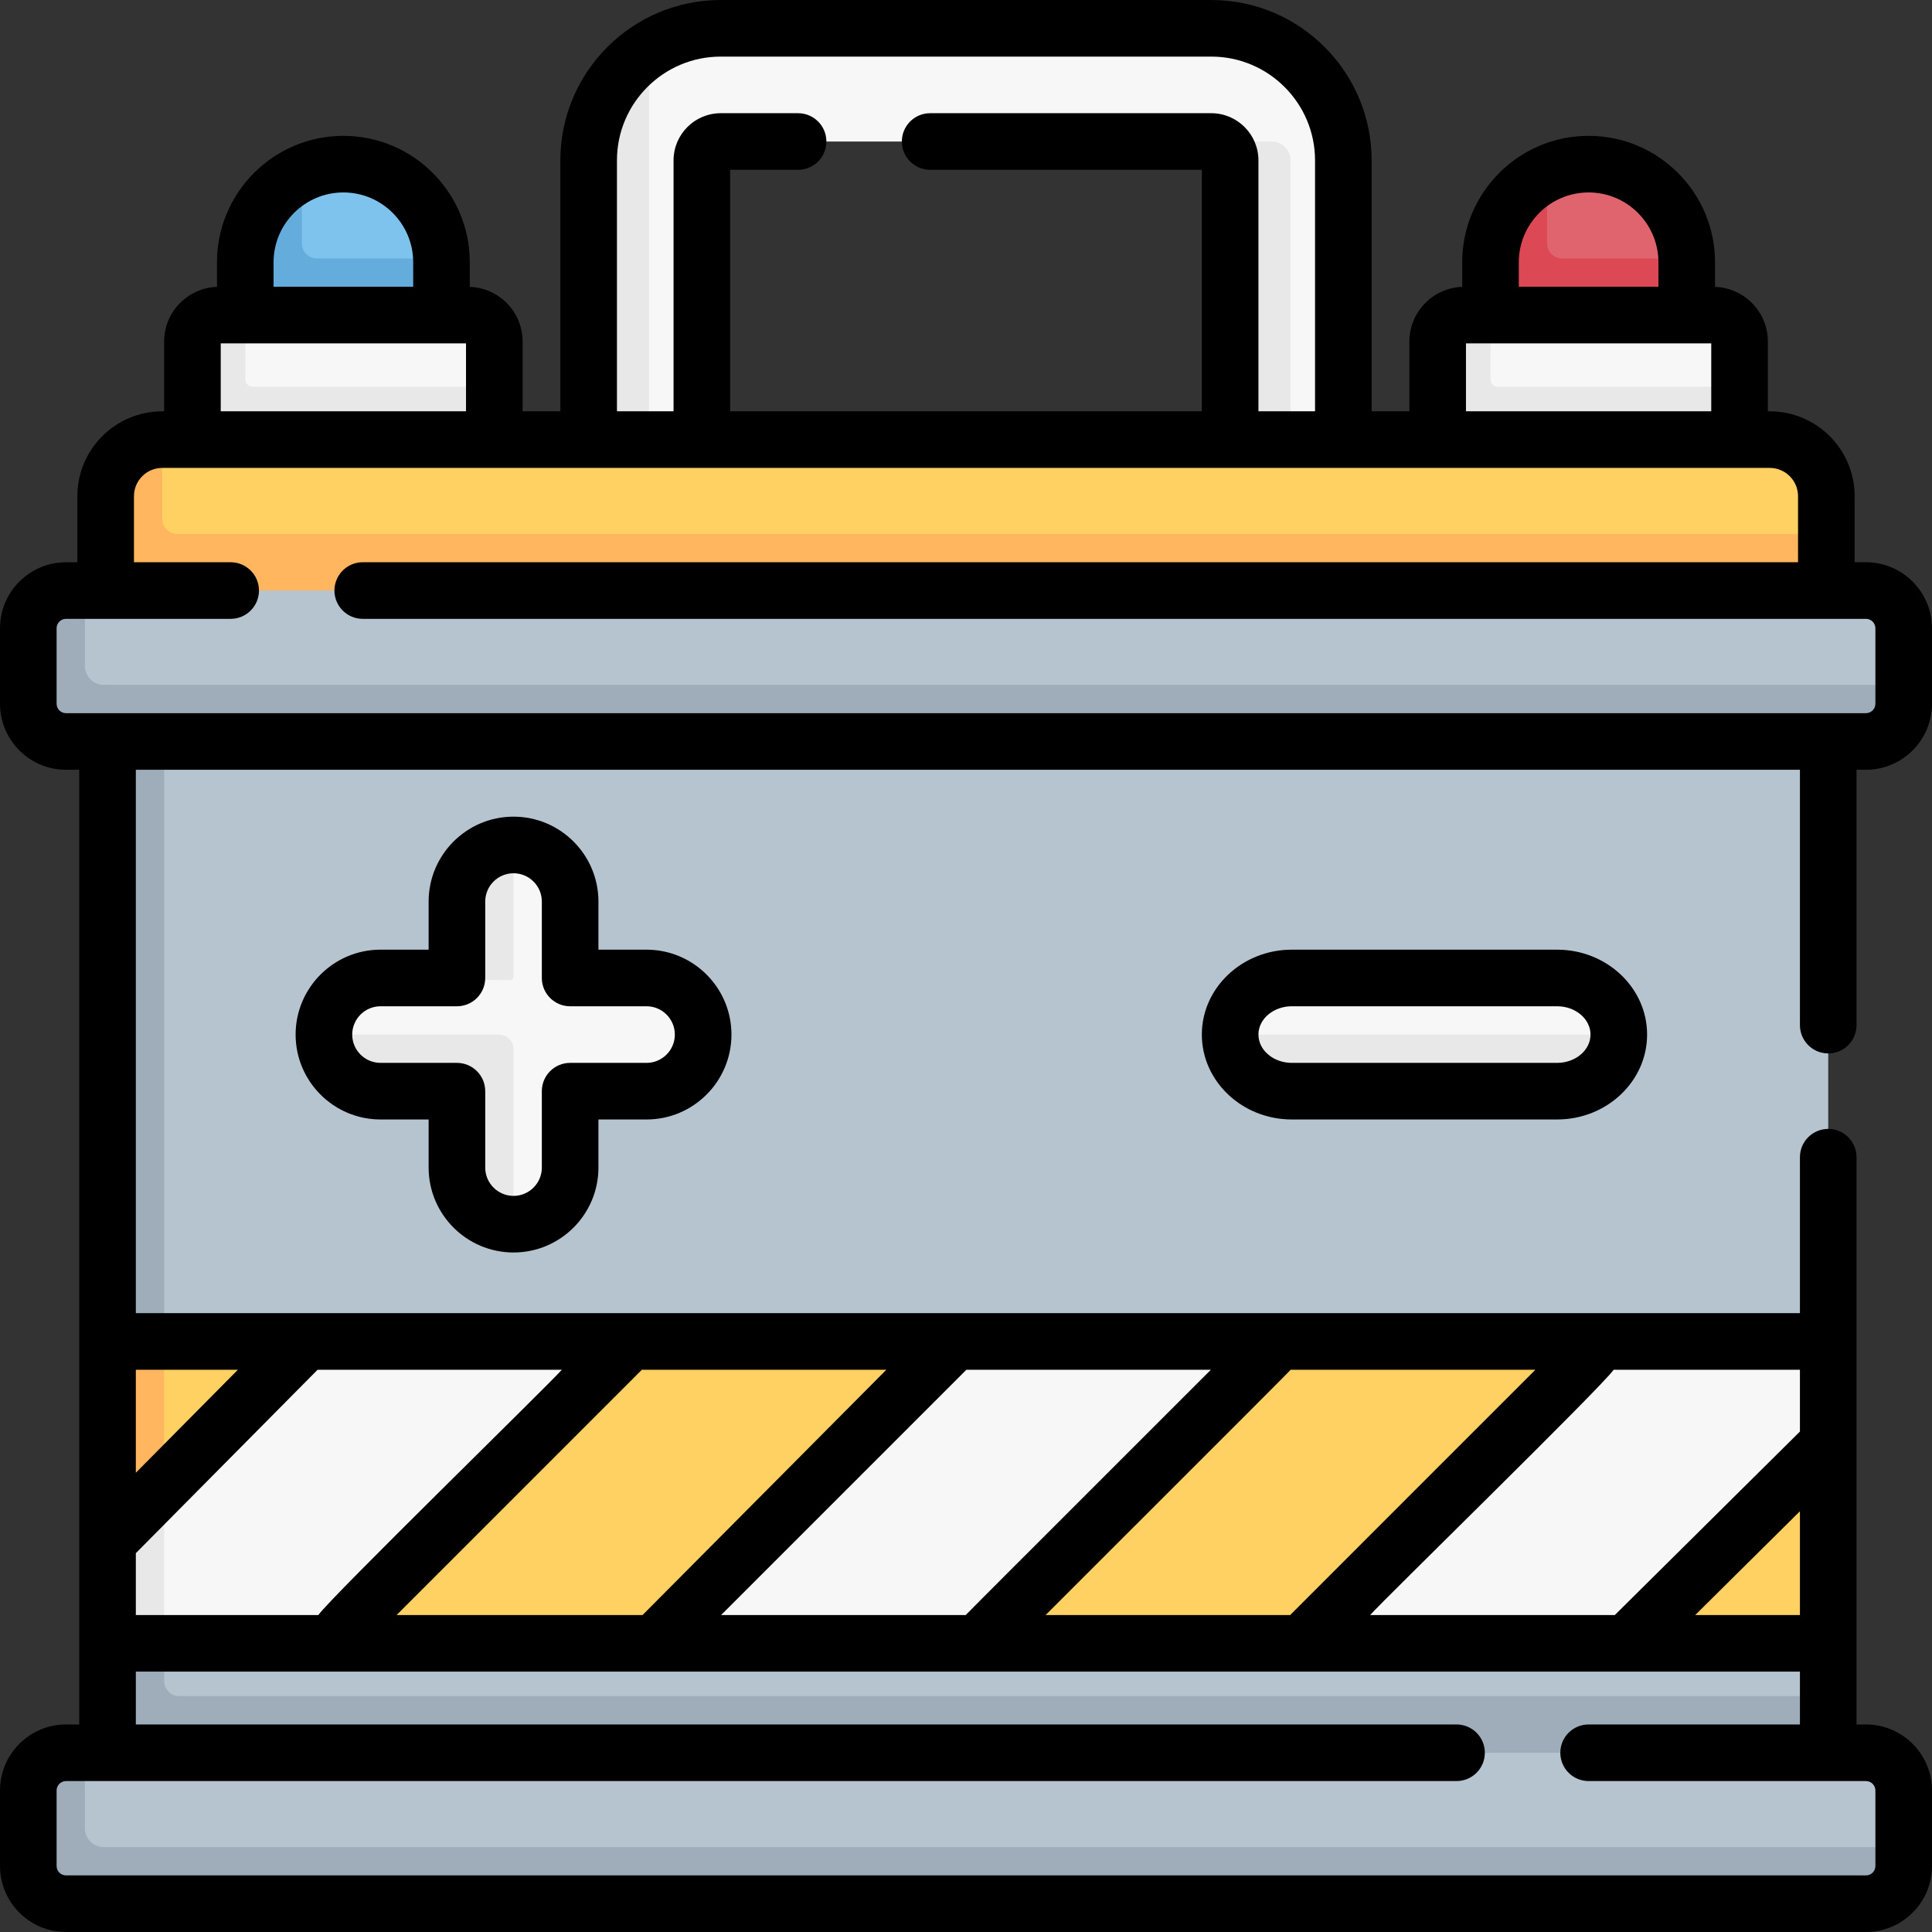 <svg id="Capa_1" enable-background="new 0 0 512 512" height="512" viewBox="0 0 512 512" width="512" xmlns="http://www.w3.org/2000/svg"><rect x="0" y="0" width="512" height="512" fill="#333333" stroke="none"/><g><g><g><path d="m66.009 83.5h50.991l-2.11-6c0-.328 2.104-8.654 2.092-8.979-.515-13.906-11.95-25.021-25.982-25.021-3.932 0-7.661.873-11.002 2.436-4.727 2.211-7.697 7.254-10.356 11.707-2.325 3.894-3.633 7.686-3.633 12.55z" fill="#7dc3ee"/><path d="m117 68.52v14.98l-26 2.711-26-2.711v-14c0-7.18 2.91-13.68 7.62-18.38 2.13-2.13 4.62-3.89 7.38-5.18v18.56c0 2.209 1.791 4 4 4h32.98c.008.008.012.012.02.02z" fill="#64acdc"/><path d="m124 83.5h-59l-6 1c-3.866 0-7 3.134-7 7v25h77.092l1.908-14v-12c0-3.866-3.134-7-7-7z" fill="#f8f7f7"/><path d="m131 102.5v14l-42.862 4.39-37.138-4.39v-26c0-3.866 3.134-7 7-7h7v17c0 1.105.895 2 2 2z" fill="#e8e8e8"/></g><g><path d="m396.009 83.5h50.991l-2.11-6c0-.328 2.104-8.654 2.092-8.979-.515-13.906-11.95-25.021-25.982-25.021-3.932 0-7.661.873-11.002 2.436-4.727 2.211-7.697 7.254-10.356 11.707-2.325 3.894-3.633 7.686-3.633 12.55z" fill="#df646e"/><path d="m447 68.52v14.98l-26 2.711-26-2.711v-14c0-7.18 2.91-13.68 7.62-18.38 2.13-2.13 4.62-3.89 7.38-5.18v18.56c0 2.209 1.791 4 4 4h32.98c.008.008.012.012.02.02z" fill="#dc4955"/><path d="m454 83.5h-59l-6 1c-3.866 0-7 3.134-7 7v25h77.092l1.908-14v-12c0-3.866-3.134-7-7-7z" fill="#f8f7f7"/><path d="m461 102.5v14l-42.862 4.39-37.138-4.39v-26c0-3.866 3.134-7 7-7h7v17c0 1.105.895 2 2 2z" fill="#e8e8e8"/></g><g><path d="m341 131.5c-8.284 0-13.908-6.716-13.908-15v-73.885c0-1.633-1.879-3.201-3.094-4.114-.836-.628-1.874-1.001-2.998-1.001h-130c-2.757 0-5 2.243-5 5v74c0 8.284-6.716 15-15 15s-13.67-5.716-13.67-14v-74c0-12.299 5.047-24.138 14.669-30.381 5.476-3.554 12.002-5.619 19.001-5.619h130c19.299 0 35 15.701 35 35v74c0 8.284-6.716 15-15 15z" fill="#f8f7f7"/></g><g fill="#e8e8e8"><path d="m179 129.18c-2.31 1.47-5.06 2.32-8 2.32-8.28 0-15-6.72-15-15v-74c0-12.3 6.38-23.14 16-29.38v103.38c0 5.34 2.79 10.03 7 12.68z"/><path d="m349 129.18c-2.31 1.47-5.06 2.32-8 2.32-8.28 0-15-6.72-15-15v-74c0-2.76-2.24-5-5-5h16c2.76 0 5 2.24 5 5v74c0 5.34 2.79 10.03 7 12.68z"/></g><path d="m469 116.5h-426c-8.284 0-14.5 8.856-14.5 17.14l.849 22.86h452.312l2.339-15v-10c0-8.284-6.716-15-15-15z" fill="#ffd163"/><path d="m484 141.5v15l-231 4.849-225-4.849v-25c0-8.28 6.72-15 15-15v21c0 2.209 1.791 4 4 4z" fill="#ffb65f"/><path d="m33.037 464.5h448.458l3.005-15v-14l-7.133-38.225 7.133-41.775v-164.926h-451.463z" fill="#b6c4cf"/><g><g><path d="m412.083 288.395h-67.927c-9.029 0-18.156-5.938-18.156-14.222s7.32-15 16.349-15h70.302c9.029 0 16.349 6.716 16.349 15s-7.888 14.222-16.917 14.222z" fill="#f8f7f7"/></g><g><path d="m429 274.172c0 8.28-7.32 15-16.35 15h-70.3c-9.03 0-16.35-6.72-16.35-15z" fill="#e8e8e8"/></g></g><path d="m484.5 449.5v15l-231.5 6.977-224.5-6.977v-29l4.096-34.261-4.096-45.739v-164.93h15v254.93c0 2.209 1.791 4 4 4z" fill="#9facba"/><path d="m494.5 464.5h-472l-4 1c-5.523 0-10 4.477-10 10v18c0 5.523 4.477 10 10 10h475c5.523 0 10-4.477 10-10l1-4v-15c0-5.523-4.477-10-10-10z" fill="#b6c4cf"/><path d="m504.5 489.5v5c0 5.523-4.477 10-10 10h-477c-5.523 0-10-4.477-10-10v-20c0-5.523 4.477-10 10-10h5v20c0 2.761 2.239 5 5 5z" fill="#9facba"/><path d="m494.5 156.5h-472l-4 2c-5.523 0-10 4.477-10 10v17c0 5.523 4.477 10 10 10h475c5.523 0 10-4.477 10-10l1-4v-15c0-5.523-4.477-10-10-10z" fill="#b6c4cf"/><path d="m504.5 181.5v5c0 5.523-4.477 10-10 10h-477c-5.523 0-10-4.477-10-10v-20c0-5.523 4.477-10 10-10h5v20c0 2.761 2.239 5 5 5z" fill="#9facba"/><path d="m481.991 432.505-50.711 2.995h-86.28l-36.734-3.986-49.266 3.986h-86l-40.275-3.986-45.725 3.986h-58.5l6.298-40-5.119-37.472 51.591-2.528h85.73l36.073 2.693 49.927-2.693h86l40.44 2.693 45.56-2.693h59.5v26.77z" fill="#f8f7f7"/><path d="m42.284 356.651 1.216 36.609v42.24h-15v-27.24l1.014-51.499z" fill="#e8e8e8"/><g fill="#ffd163"><path d="m253 355.5-80 80h-86l80-80z"/><path d="m425 355.5-80 80h-86l80-80z"/><path d="m81.27 355.5-52.77 52.76 2.335-30.471-2.214-21.138 14.879-1.151z"/></g><path d="m43.5 355.5v37.76l-15 15v-52.76z" fill="#ffb65f"/><g><path d="m171.508 259.746h-20.029c-.531 0-.962-.431-.962-.962v-20.029c0-7.768-5.969-14.451-13.728-14.817-.234-.011-.466-.016-.698-.016-7.967 0-13.687 7.404-13.687 15.371l-.165 19.486c0 .221-.648.43-.774.592-.176.228-.452.374-.762.374h-20.029c-7.768 0-14.451 5.969-14.817 13.728-.011.234-.016.466-.016.698 0 7.967 8.036 12.901 16.003 12.901l20.066.469c.531 0 .962.431.962.962l-.55 19.706c0 7.768 5.313 15.829 13.072 16.195 8.284.39 15.123-6.211 15.123-14.409v-20.435c0-.531.431-.962.962-.962h20.437c8.198 0 14.8-6.839 14.409-15.123-.366-7.759-7.05-13.729-14.817-13.729z" fill="#f8f7f7"/><g fill="#e8e8e8"><path d="m136.091 223.922v34.834c0 .529-.433.962-.962.962h-14.205c.423-.096.741-.481.741-.933v-20.437c0-7.963 6.453-14.426 14.426-14.426z"/><path d="m136.091 278.019v46.403c-.231 0-.462-.01-.702-.019-7.752-.365-13.724-7.049-13.724-14.81v-20.033c0-.529-.433-.962-.962-.962h-20.437c-7.963 0-14.426-6.453-14.426-14.426h46.403c2.126 0 3.848 1.722 3.848 3.847z"/></g></g><path d="m484.5 382.27v53.23h-53.22z" fill="#ffd163"/></g><g><path d="m484.5 279.172c4.142 0 7.5-3.358 7.5-7.5v-67.672h2.5c9.649 0 17.5-7.851 17.5-17.5v-20c0-9.649-7.851-17.5-17.5-17.5h-3v-17.5c0-12.407-10.093-22.5-22.5-22.5h-.5v-18.5c0-7.826-6.237-14.208-14-14.475v-6.525c0-18.472-15.028-33.5-33.5-33.5s-33.5 15.028-33.5 33.5v6.525c-7.763.267-14 6.648-14 14.475v18.5h-10v-66.5c0-23.435-19.065-42.5-42.5-42.5h-130c-23.435 0-42.5 19.065-42.5 42.5v66.5h-10v-18.5c0-7.826-6.237-14.208-14-14.475v-6.525c0-18.472-15.028-33.5-33.5-33.5s-33.5 15.028-33.5 33.5v6.525c-7.763.267-14 6.648-14 14.475v18.5h-.5c-12.407 0-22.5 10.093-22.5 22.5v17.5h-3c-9.649 0-17.5 7.851-17.5 17.5v20c0 9.649 7.851 17.5 17.5 17.5h3.5v253h-3.5c-9.649 0-17.5 7.851-17.5 17.5v20c0 9.649 7.851 17.5 17.5 17.5h477c9.649 0 17.5-7.851 17.5-17.5v-20c0-9.649-7.851-17.5-17.5-17.5h-2.5v-150.328c0-4.142-3.358-7.5-7.5-7.5s-7.5 3.358-7.5 7.5v41.328h-441v-144h441v67.672c0 4.142 3.358 7.5 7.5 7.5zm-335.606 83.828c-3.303 3.803-61.375 60.433-64.528 65h-48.366v-16.395l48.163-48.605zm172 0c-.917.959-64.188 64.108-64.959 65h-64.829l65-65zm21.019 65h-64.807c1.051-1.106 64.009-63.904 64.946-65h64.841c-.153.173-64.759 64.723-64.98 65zm-171.627 0h-65.18c-.008-.002 64.909-64.889 64.99-65h64.797zm250.714 29c-4.142 0-7.5 3.358-7.5 7.5s3.358 7.5 7.5 7.5h73.5c1.378 0 2.5 1.122 2.5 2.5v20c0 1.378-1.122 2.5-2.5 2.5h-477c-1.378 0-2.5-1.122-2.5-2.5v-20c0-1.378 1.122-2.5 2.5-2.5h368.5c4.142 0 7.5-3.358 7.5-7.5s-3.358-7.5-7.5-7.5h-350v-14h441v14zm56-29h-27.746l27.746-27.505zm0-48.626-49.052 48.626h-64.841c3.303-3.803 61.375-60.433 64.528-65h49.365zm-413.954-16.374-27.046 27.294v-27.294zm357.954-312c10.201 0 18.5 8.299 18.5 18.5v6.5h-37v-6.5c0-10.201 8.299-18.5 18.5-18.5zm-32.5 40h65v18h-65zm-225-48.5c0-15.164 12.336-27.5 27.5-27.5h130c15.164 0 27.5 12.336 27.5 27.5v66.5h-15v-66.5c0-6.893-5.607-12.5-12.5-12.5h-74.5c-4.142 0-7.5 3.358-7.5 7.5s3.358 7.5 7.5 7.5h72v64h-125v-64h18c4.142 0 7.5-3.358 7.5-7.5s-3.358-7.5-7.5-7.5h-20.5c-6.893 0-12.5 5.607-12.5 12.5v66.5h-15zm-72.5 8.5c10.201 0 18.5 8.299 18.5 18.5v6.5h-37v-6.5c0-10.201 8.299-18.5 18.5-18.5zm-32.5 40h65v18h-65zm-43.5 95.5v-20c0-1.378 1.122-2.5 2.5-2.5h43.63c4.142 0 7.5-3.358 7.5-7.5s-3.358-7.5-7.5-7.5h-25.63v-17.5c0-4.136 3.364-7.5 7.5-7.5h426c4.136 0 7.5 3.364 7.5 7.5v17.5h-380.37c-4.142 0-7.5 3.358-7.5 7.5s3.358 7.5 7.5 7.5h398.37c1.378 0 2.5 1.122 2.5 2.5v20c0 1.378-1.122 2.5-2.5 2.5h-477c-1.378 0-2.5-1.122-2.5-2.5z"/><path d="m136.091 331.922c12.407 0 22.5-10.093 22.5-22.5v-12.75h12.75c12.407 0 22.5-10.093 22.5-22.5s-10.093-22.5-22.5-22.5h-12.75v-12.75c0-12.407-10.093-22.5-22.5-22.5s-22.5 10.093-22.5 22.5v12.75h-12.75c-12.407 0-22.5 10.093-22.5 22.5s10.093 22.5 22.5 22.5h12.75v12.75c0 12.407 10.093 22.5 22.5 22.5zm-35.25-50.25c-4.136 0-7.5-3.364-7.5-7.5s3.364-7.5 7.5-7.5h20.25c4.142 0 7.5-3.358 7.5-7.5v-20.25c0-4.136 3.364-7.5 7.5-7.5s7.5 3.364 7.5 7.5v20.25c0 4.142 3.358 7.5 7.5 7.5h20.25c4.136 0 7.5 3.364 7.5 7.5s-3.364 7.5-7.5 7.5h-20.25c-4.142 0-7.5 3.358-7.5 7.5v20.25c0 4.136-3.364 7.5-7.5 7.5s-7.5-3.364-7.5-7.5v-20.25c0-4.142-3.358-7.5-7.5-7.5z"/><path d="m342.349 251.672c-13.15 0-23.849 10.093-23.849 22.5s10.699 22.5 23.849 22.5h70.302c13.15 0 23.849-10.093 23.849-22.5s-10.699-22.5-23.849-22.5zm79.151 22.5c0 4.136-3.97 7.5-8.849 7.5h-70.302c-4.879 0-8.849-3.364-8.849-7.5s3.97-7.5 8.849-7.5h70.302c4.879 0 8.849 3.365 8.849 7.5z"/></g></g></svg>